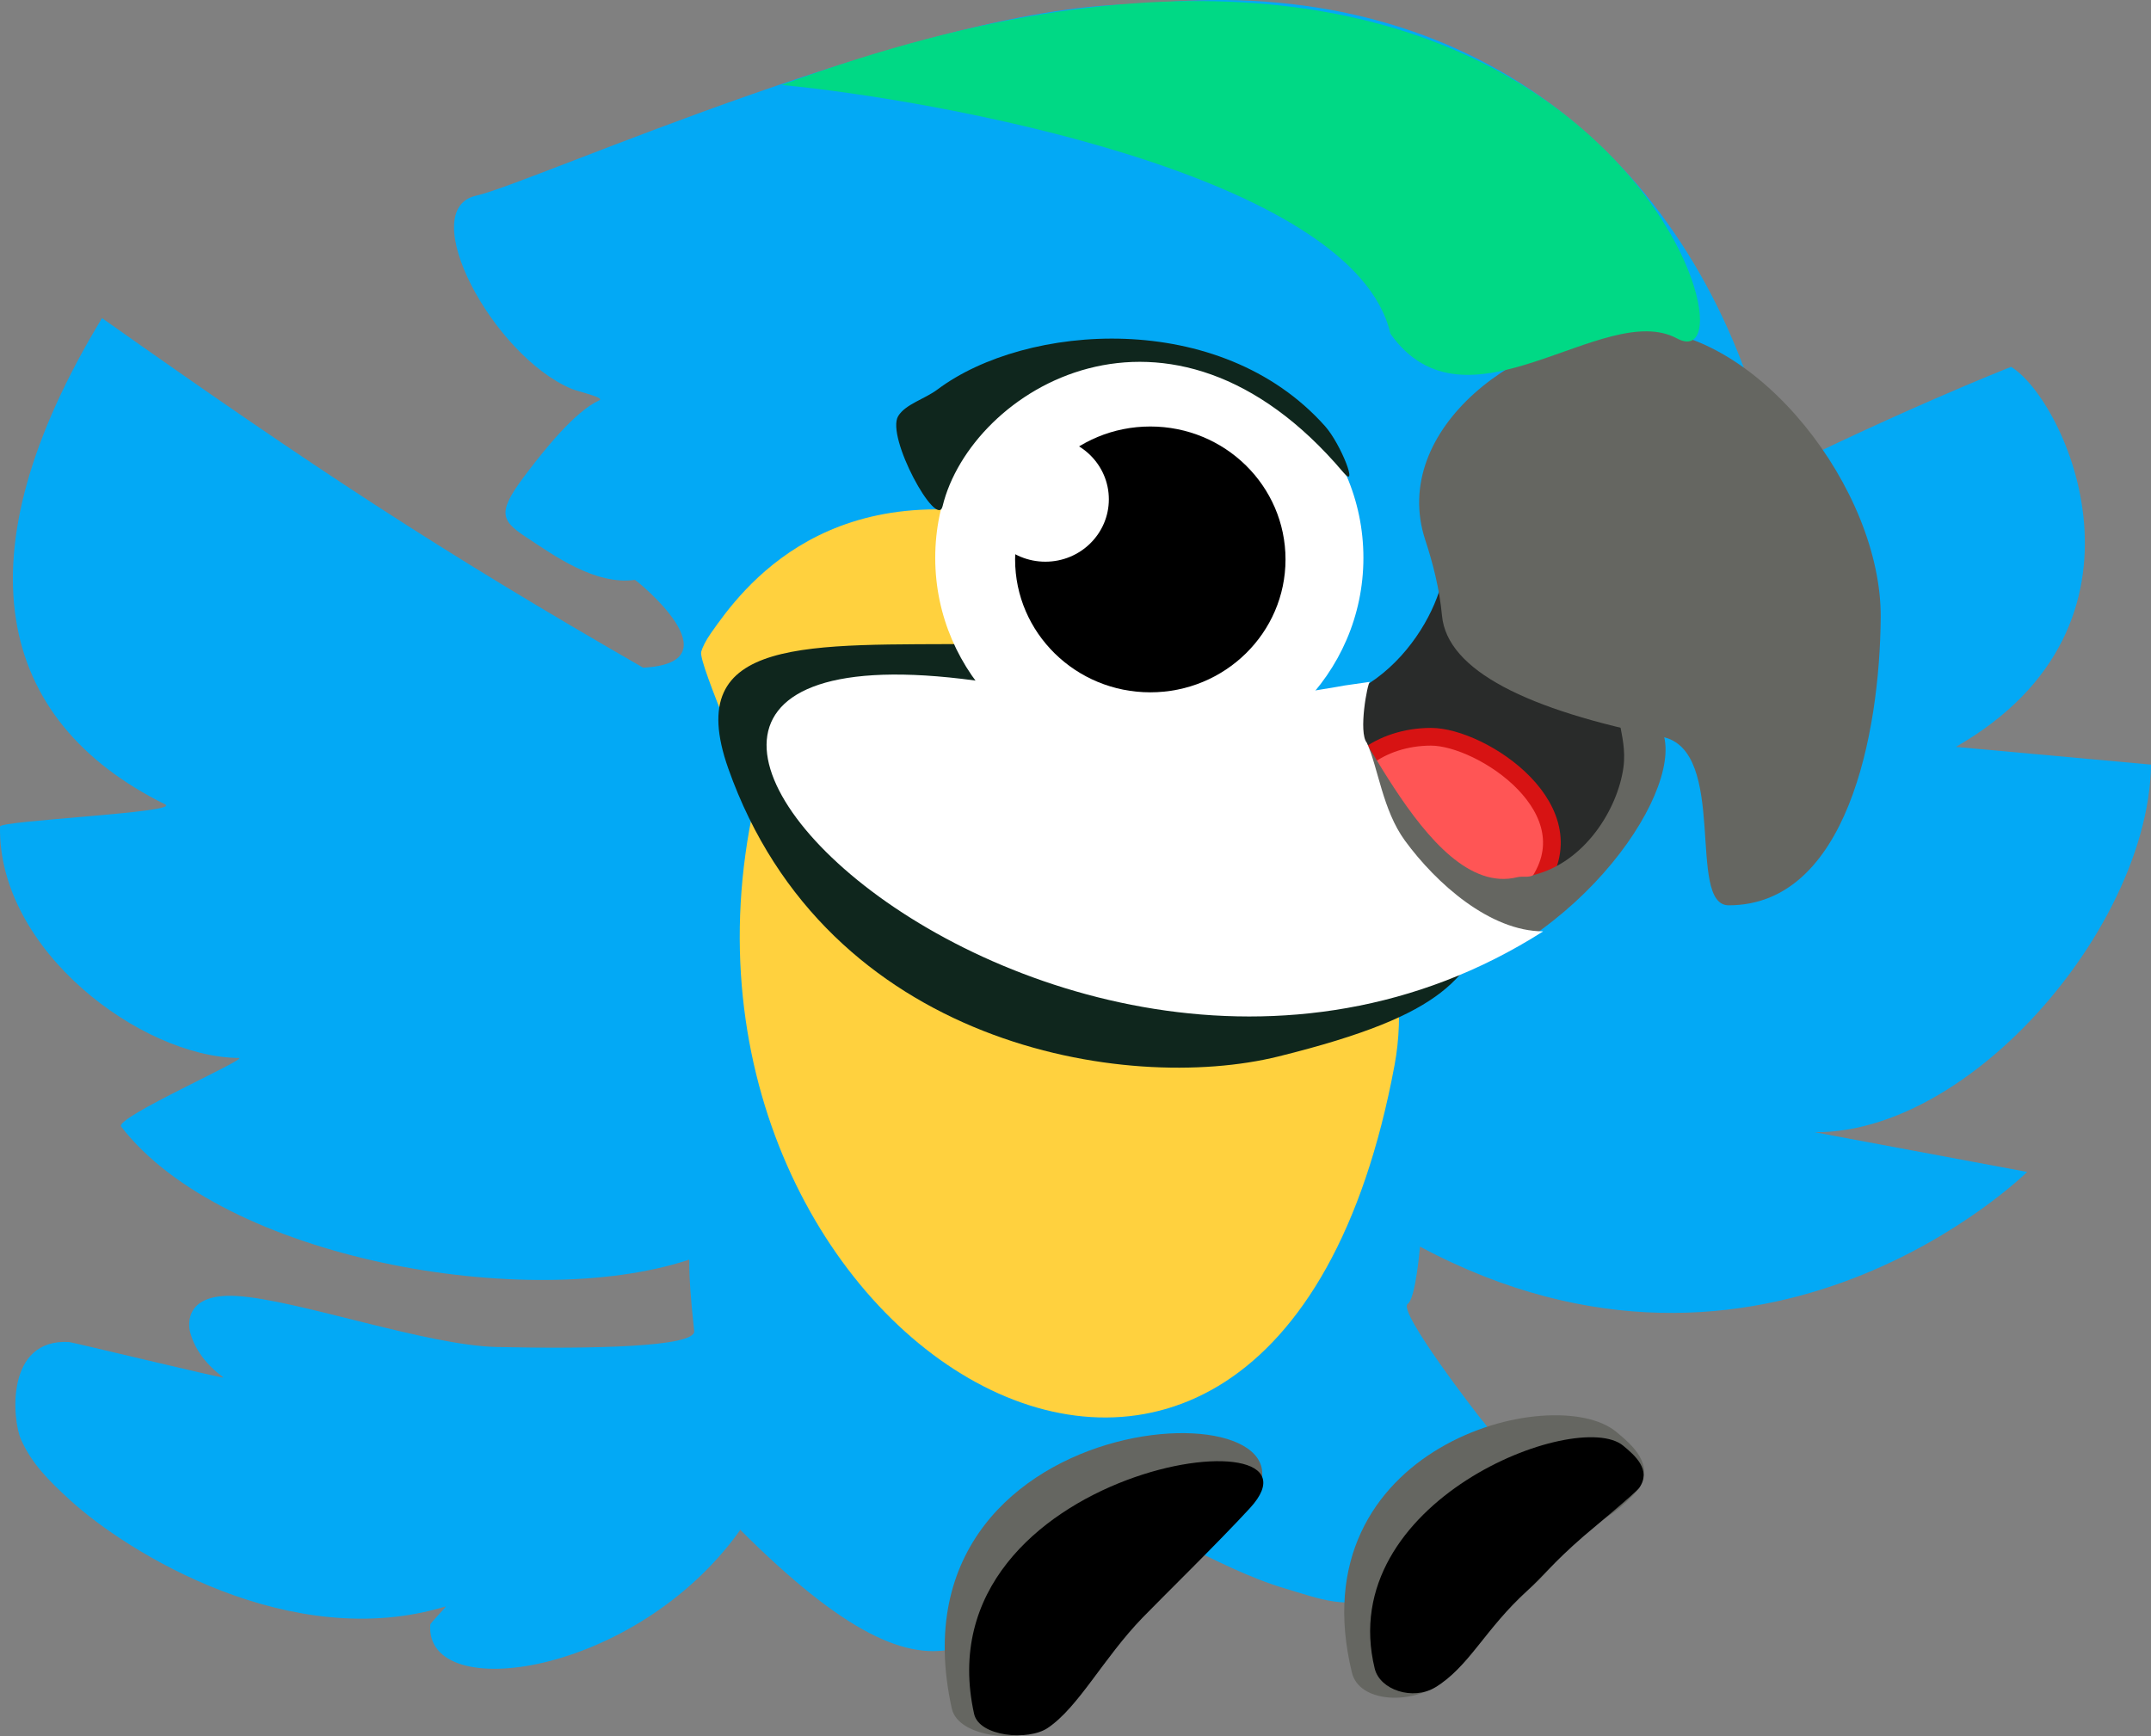 <svg width="607" height="490" viewBox="0 0 607 490" fill="none" xmlns="http://www.w3.org/2000/svg">
<rect x="0" y="0" width="607" height="490" fill="#808080" stroke="none"/>
<g clip-path="url(#clip0_1006_24)">
<path d="M322.113 1.217C263.07 0.512 150.319 51.696 134.395 55.215C116.998 59.06 139.012 100.389 161.313 109.756C162.978 110.456 170.762 112.215 169.144 112.962C162.002 116.259 153.337 127.414 149.154 132.848C140.368 144.262 140.849 146.583 148.402 151.557C156.261 156.732 167.932 165.226 179.164 163.668C179.469 163.625 208.422 187.062 181.489 188.444C124.083 155.438 88.936 132.305 28.79 89.785C-12.043 157.134 -1.071 203.395 46.6 227.029C51.257 229.338 0.04 231.575 0.008 233.281C-0.647 268.23 39.933 298.347 67.35 298.604C70.517 298.634 32.261 315.456 34.185 317.958C62.965 355.399 148.952 370.47 194.249 355.604C195.017 355.352 193.683 355.617 195.895 375.675C196.395 380.209 166.807 380.765 140.208 380.183C120.352 379.749 83.834 366.808 66.859 365.788C50.616 364.812 53.569 375.695 53.642 375.966C54.989 380.976 58.251 385.219 63.063 388.795C63.765 389.317 20.399 378.826 19.486 378.774C1.475 377.752 3.441 400.687 5.936 406.295C8.948 413.067 13.678 417.813 19.688 423.319C36.019 438.281 82.112 466.728 125.753 453.404C126.248 453.253 121.444 458.04 121.41 458.564C119.935 481.347 179.365 473.015 208.667 432.125C209.13 431.48 208.2 431.08 208.747 431.626C267.648 490.5 280.349 463.241 308.429 428.016C324.28 428.017 341.961 442.227 362.736 448.365C371.617 450.989 381.312 454.945 389.413 449.764C403.058 441.036 435.508 420.651 418.069 400.658C417.409 399.901 394.256 370.058 397.257 368.009C399.525 366.462 400.707 351.839 400.707 351.839C498.031 403.936 572.054 330.768 572.054 330.768L495.591 316.477C543.284 334.956 606.337 266.581 607 215.803L551.924 210.808C612.245 176.213 582.902 112.926 567.525 103.542C567.525 103.542 533.365 116.863 487.393 140.193C479.982 147.56 505.294 160.11 502.924 145.271C501.169 134.284 498.693 123.758 495.534 113.753C471.549 37.795 408.192 -8.203 322.113 1.217Z" fill="#03A9F5"/>
<path d="M294.456 148.174C341.889 161.285 404.506 241.698 393.538 300.609C358.44 489.118 179.543 378.375 212.866 227.05C213.595 223.739 196.923 187.248 197.878 183.935C198.252 182.64 199.15 180.797 200.645 178.667C209.116 166.596 234.149 131.506 294.456 148.174Z" fill="#FFD13E"/>
<path d="M422.402 257.101C413.911 275.726 409.375 286.137 360.782 298.171C317.793 308.816 233.212 295.312 205.51 216.882C192.143 179.039 228.529 182.165 276.169 181.749C326.32 181.312 440.853 216.626 422.402 257.101Z" fill="#0F261D"/>
<path d="M406.455 153.389C393.652 135.085 434.107 170.777 449.983 186.532C465.86 202.288 465.86 228.684 449.983 244.44C434.107 260.195 406.571 252.189 390.695 236.433C380.38 226.197 356.724 200.163 370.474 198.645C397.755 195.632 412.159 161.543 406.455 153.389Z" fill="#292B2A"/>
<path d="M433.285 250.491C426.645 259.239 418.128 247.605 403.828 247.605C389.529 247.605 377.937 238.727 377.937 227.775C377.937 216.823 389.529 207.945 403.828 207.945C418.128 207.945 449.796 228.74 433.285 250.491Z" fill="#FF5555" stroke="#D71313" stroke-width="5" stroke-linecap="round"/>
<path d="M460.125 200.462C483.156 202.352 463.744 246.836 424.767 268.981C400.402 282.824 356.667 217.471 373.725 194.683C380.255 191.588 401.639 254.116 428.122 247.593C429.764 247.189 431.232 247.845 432.899 246.926C447.18 243.343 456.478 228.449 458.122 216.605C459.487 206.771 453.433 199.203 460.125 200.462Z" fill="#656661"/>
<path d="M530.726 174.263C530.484 207.066 521.19 255.516 487.824 255.516C475.814 255.516 487.876 211.698 469.04 207.957C431.136 200.429 408.37 189.289 406.921 173.744C406.222 166.242 404.392 159.075 402.202 152.407C391.957 121.219 429.251 93.01 462.617 93.01C495.983 93.01 530.992 138.299 530.726 174.263Z" fill="#656661"/>
<path d="M350.825 426.707C339.396 439.147 330.754 447.441 324.202 454.215C309.84 469.062 306.494 479.844 295.266 487.368C288.206 492.099 270.432 490.489 268.6 482.233C248.665 392.41 384.483 390.07 350.825 426.707Z" fill="#656661"/>
<path d="M352.734 425.64C343.844 435.317 327.552 451.265 322.456 456.534C311.284 468.084 304.365 481.871 295.631 487.724C290.139 491.404 276.313 490.152 274.887 483.729C259.38 413.856 378.917 397.14 352.734 425.64Z" fill="black"/>
<path d="M462.286 420.292C460.953 422.205 456.981 425.76 455.204 426.968C441.476 436.304 438.769 441.952 432.744 447.405C416.923 461.726 416.949 467.919 405.799 475.555C397.544 481.208 383.529 480.347 381.52 472.132C365.876 408.168 438.496 389.531 456.114 404.135C460.507 407.777 467.094 413.388 462.286 420.292Z" fill="#656661"/>
<path d="M462.589 419.926C461.608 421.336 448.059 432.557 446.866 433.595C438.113 441.218 435.389 444.963 430.95 448.98C419.296 459.53 414.373 470.609 405.031 476.234C398.715 480.038 389.422 477 387.942 470.948C376.417 423.828 445.064 397.266 458.043 408.024C461.279 410.707 466.131 414.841 462.589 419.926Z" fill="black"/>
<path d="M379.485 193.469L386.563 192.452C385.886 192.75 383.274 206.709 385.713 209.646C388.922 216.64 390.138 228.616 396.489 237.294C405.317 249.357 420.462 262.834 435.476 262.87C291.209 354.8 102.136 149.845 305.035 197.756C327.736 203.116 379.485 193.469 379.485 193.469Z" fill="white"/>
<path d="M324.332 216.834C357.698 216.834 384.746 190.241 384.746 157.437C384.746 124.633 357.698 98.04 324.332 98.04C290.965 98.04 263.917 124.633 263.917 157.437C263.917 190.241 290.965 216.834 324.332 216.834Z" fill="white"/>
<path d="M324.61 195.401C345.683 195.401 362.765 178.606 362.765 157.888C362.765 137.171 345.683 120.376 324.61 120.376C303.538 120.376 286.455 137.171 286.455 157.888C286.455 178.606 303.538 195.401 324.61 195.401Z" fill="black"/>
<path d="M294.994 158.533C304.889 158.533 312.91 150.646 312.91 140.918C312.91 131.19 304.889 123.303 294.994 123.303C285.099 123.303 277.077 131.19 277.077 140.918C277.077 150.646 285.099 158.533 294.994 158.533Z" fill="white"/>
<path d="M473.232 95.517C452.556 84.406 413.884 124.584 392.367 94.194C382.033 49.013 263.323 28.029 220.613 23.981C449.875 -60.637 499.89 109.842 473.232 95.517Z" fill="#00D985"/>
<path d="M373.906 120.262C378.463 125.377 383.493 138.541 379.07 133.312C330.032 75.335 273.969 109.901 265.982 142.908C264.376 149.547 249.901 123.263 253.472 117.427C255.534 114.057 260.927 112.647 264.581 109.908C289.448 91.269 344.31 87.044 373.906 120.262Z" fill="#0F261D"/>
</g>
<defs>
<clipPath id="clip0_1006_24">
<rect width="607" height="490" fill="white"/>
</clipPath>
</defs>
</svg>
